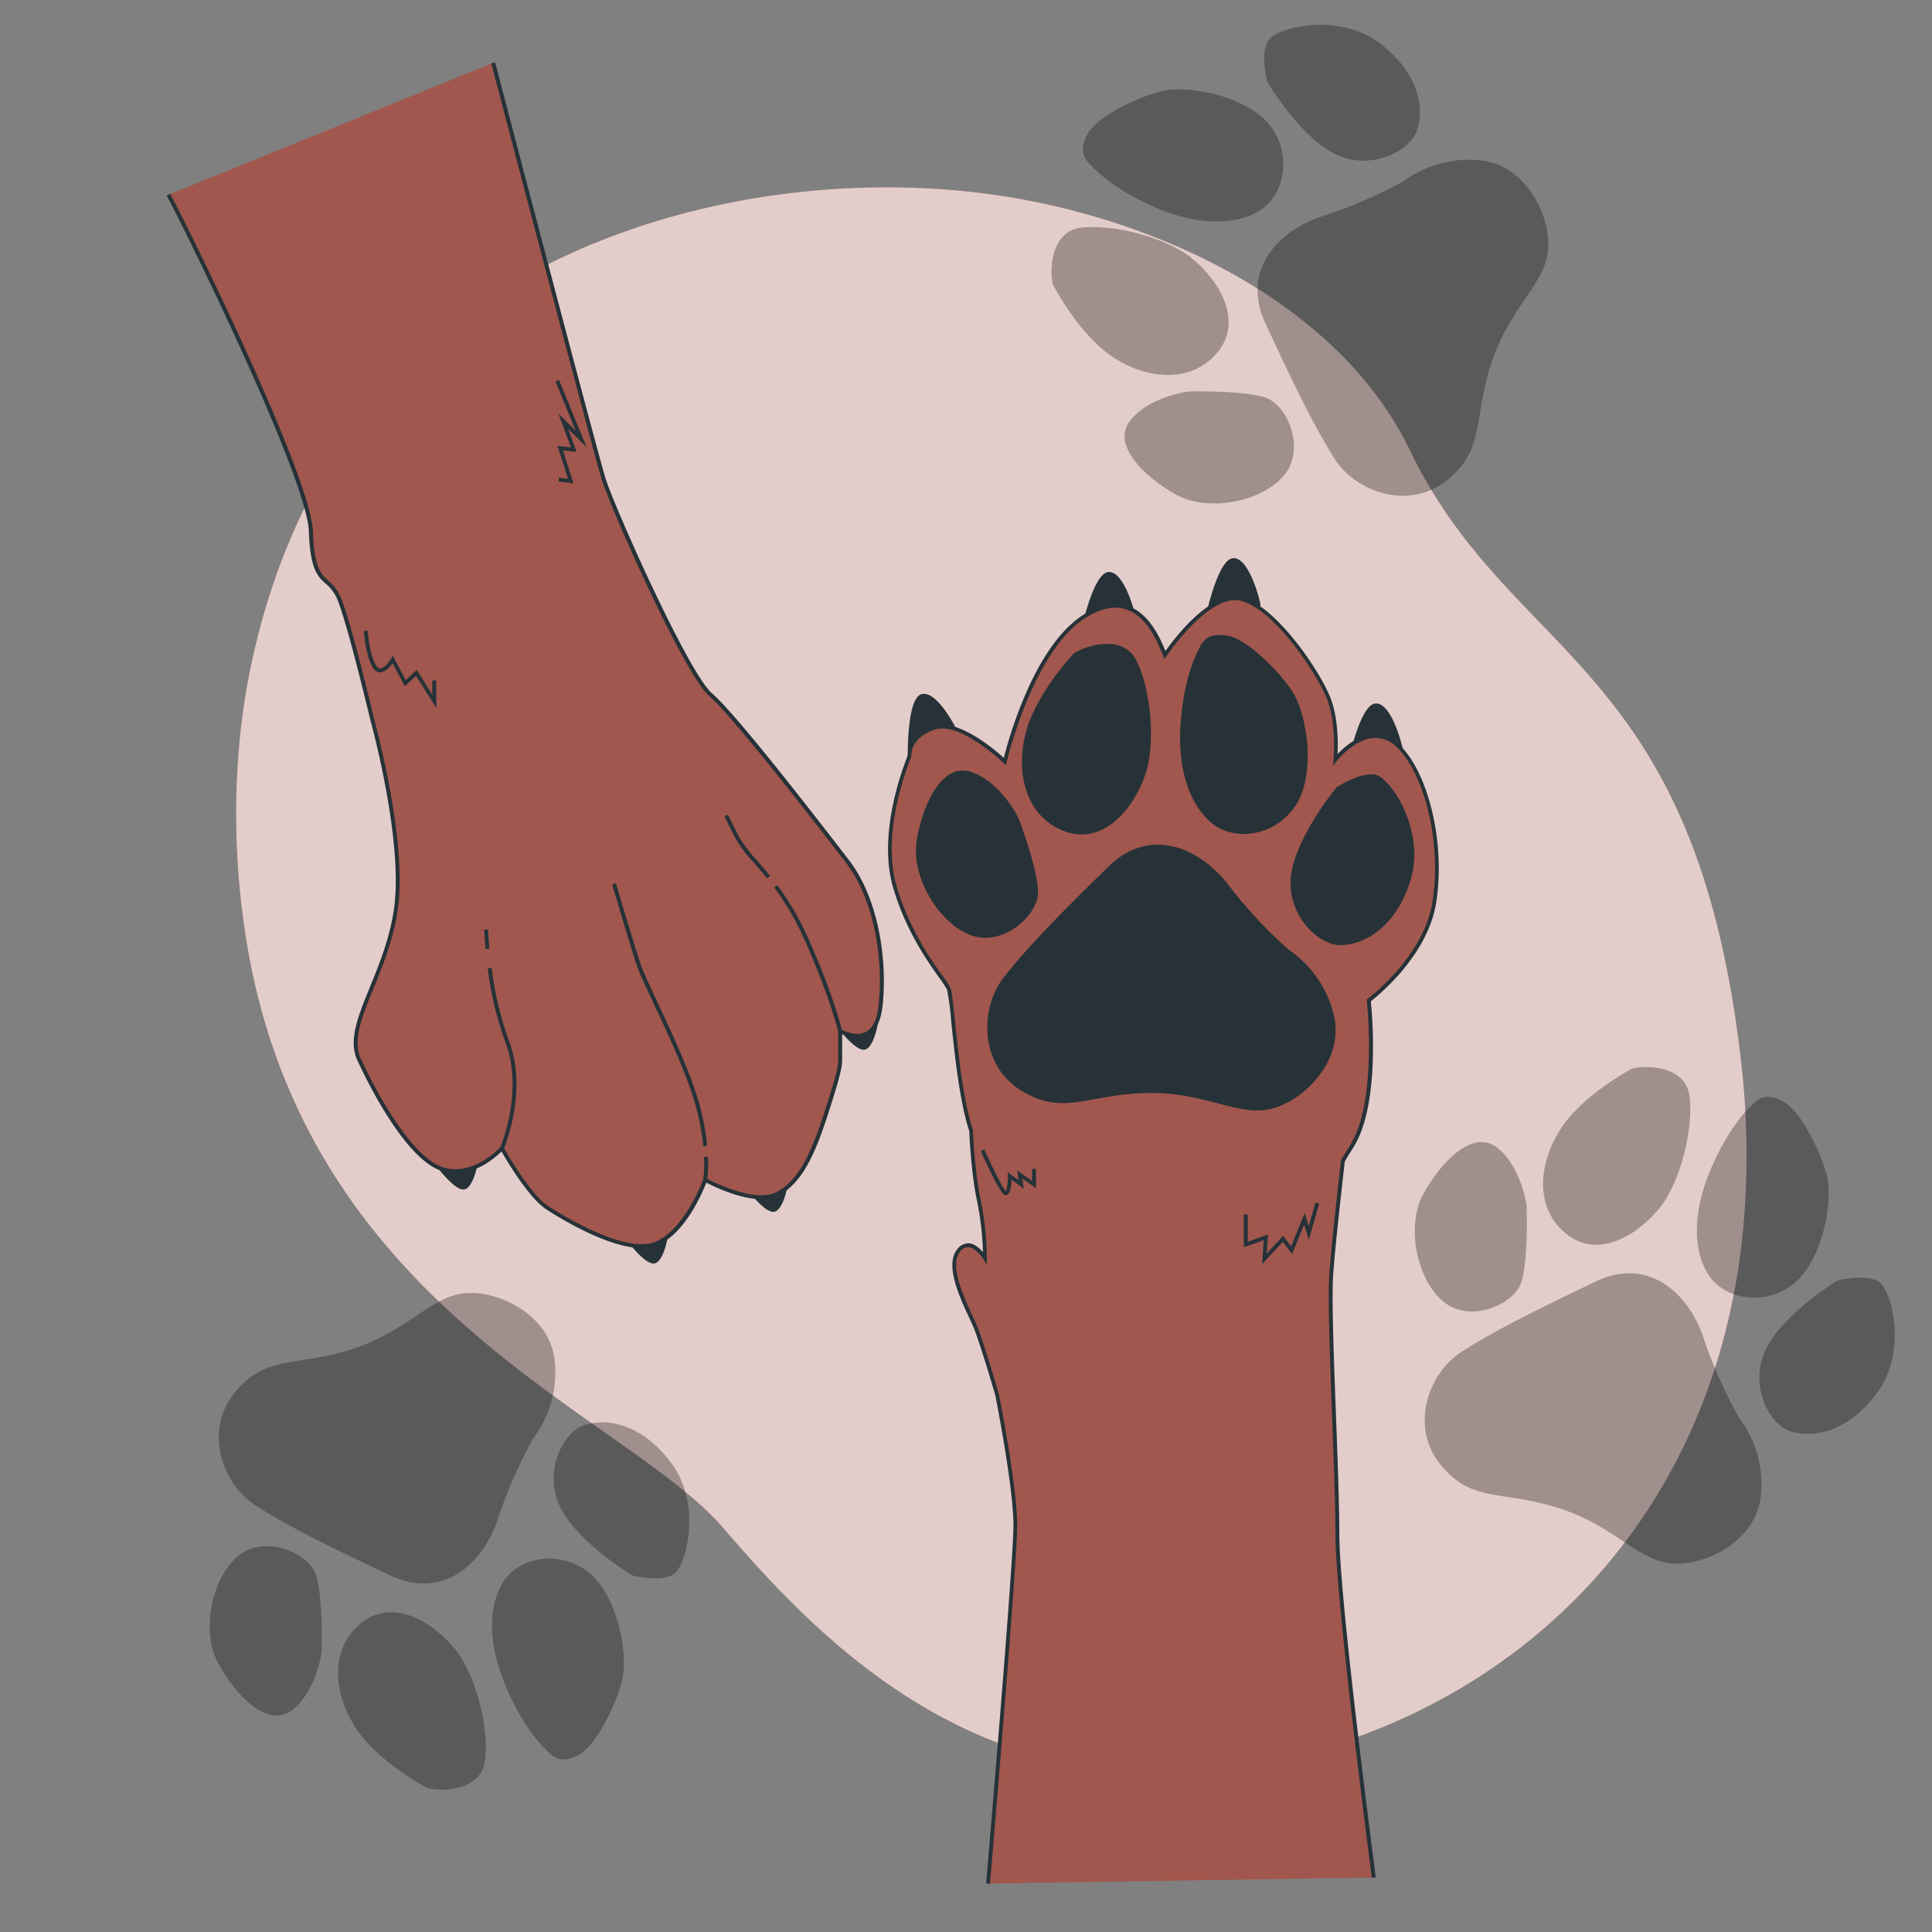 <svg xmlns="http://www.w3.org/2000/svg" viewBox="0 0 500 500"><rect x="0" y="0" width="500" height="500" fill="#808080" stroke="none"/><g id="freepik--background-simple--inject-26"><path d="M267.69,52.19c37.37,7.52,79.84,28.31,97.2,64.35,26.24,54.46,73.44,53.91,85.57,157a209.06,209.06,0,0,1,.59,45.34,173,173,0,0,1-3.59,21.93c-14.65,63.73-63,103.49-118.41,115C256.18,471.05,213,425.43,187.16,395.42S75.52,338,62.8,236.71a202.32,202.32,0,0,1-.64-46.6c3.74-35.37,18.51-73.07,45-97.85q3-2.79,6.15-5.4C154.45,52.78,216.74,41.94,267.69,52.19Z" style="fill:#A1574D"></path><path d="M267.69,52.19c37.37,7.52,79.84,28.31,97.2,64.35,26.24,54.46,73.44,53.91,85.57,157a209.06,209.06,0,0,1,.59,45.34,173,173,0,0,1-3.59,21.93c-14.65,63.73-63,103.49-118.41,115C256.18,471.05,213,425.43,187.16,395.42S75.52,338,62.8,236.71a202.32,202.32,0,0,1-.64-46.6c3.74-35.37,18.51-73.07,45-97.85q3-2.79,6.15-5.4C154.45,52.78,216.74,41.94,267.69,52.19Z" style="fill:#fff;opacity:0.7"></path></g><g id="freepik--paw-prints--inject-26"><g style="opacity:0.3"><path d="M363.29,46.88a120.86,120.86,0,0,1-20.83,9c-11.6,3.72-21.36,14-15,27.73s12.68,27,18.06,35.31,19,13.36,28.94,5.38,6.72-15.48,11.39-30,13.61-20.38,14.73-29-5.25-22.44-17.26-23.77A28.33,28.33,0,0,0,363.29,46.88Z"></path><path d="M307.71,101.31s-9.95,1.12-15.11,7.37S296,123.34,304.33,128s22.37,1.83,28-5,.93-17.78-4.43-19.93S307.71,101.31,307.71,101.31Z"></path><path d="M272.5,73.62S279.24,87,288.68,92.84s20.39,6,26.68-2,.14-18.31-6.9-24-21.28-9-29-7.87S271.61,70.61,272.5,73.62Z"></path><path d="M282.44,42.88s4.64,5.56,16.28,10.68,21.37,4.66,27.35.91,8.51-13.63,3-21.47-21.23-11.22-28.49-9.39-16.92,7-19,10.86S279.86,40.49,282.44,42.88Z"></path><path d="M327.9,21.08s8.26,14,17.36,18.66,19.49-.42,21.42-5.85.88-14.87-9.76-22.82-26.48-4-28.67-.63S327.9,21.08,327.9,21.08Z"></path></g><g style="opacity:0.3"><path d="M450.14,367.06a120.54,120.54,0,0,1-9.24-20.73c-3.84-11.56-14.19-21.21-27.88-14.69s-26.89,13-35.11,18.45-13.15,19.14-5.07,29,15.56,6.55,30.11,11.06,20.53,13.38,29.2,14.41,22.38-5.5,23.58-17.53A28.34,28.34,0,0,0,450.14,367.06Z"></path><path d="M395.09,312.08s-1.23-9.94-7.53-15-14.62,3.52-19.22,11.94-1.58,22.38,5.3,27.92,17.8.73,19.89-4.65S395.09,312.08,395.09,312.08Z"></path><path d="M422.39,276.57s-13.33,6.88-19,16.39-5.8,20.45,2.32,26.65,18.31-.06,23.92-7.16,8.79-21.37,7.55-29.12S425.39,275.64,422.39,276.57Z"></path><path d="M453.24,286.17s-5.51,4.7-10.5,16.4-4.41,21.41-.6,27.35,13.72,8.37,21.5,2.74,11-21.35,9.08-28.59-7.15-16.84-11.08-18.92S455.6,283.57,453.24,286.17Z"></path><path d="M475.54,331.38S461.68,339.8,457.08,349s.63,19.48,6.09,21.36,14.87.71,22.7-10,3.73-26.53.32-28.67S475.54,331.38,475.54,331.38Z"></path></g><g style="opacity:0.3"><path d="M138.05,372.16a120.85,120.85,0,0,0-9.14,20.77c-3.78,11.58-14.09,21.27-27.82,14.81S74.15,394.89,65.9,389.45s-13.23-19.09-5.19-29,15.53-6.63,30.06-11.19,20.47-13.48,29.14-14.54,22.4,5.4,23.65,17.42A28.32,28.32,0,0,1,138.05,372.16Z"></path><path d="M83.25,427.38s-1.18,9.94-7.46,15.06S61.15,439,56.52,430.58s-1.68-22.38,5.18-27.94,17.79-.82,19.9,4.55S83.25,427.38,83.25,427.38Z"></path><path d="M110.71,462.77s-13.37-6.83-19.11-16.31S85.72,426,93.81,419.8s18.31,0,24,7.06,8.89,21.33,7.67,29.08S113.71,463.68,110.71,462.77Z"></path><path d="M141.52,453S136,448.36,131,436.68s-4.52-21.39-.73-27.35,13.68-8.42,21.49-2.84,11.08,21.31,9.2,28.56-7.07,16.87-11,19S143.89,455.63,141.52,453Z"></path><path d="M163.62,407.72s-13.9-8.35-18.54-17.48.54-19.49,6-21.39,14.88-.77,22.75,9.92,3.85,26.51.45,28.67S163.62,407.72,163.62,407.72Z"></path></g></g><g id="freepik--paw-2--inject-26"><path d="M235.41,195.61s-.1-14.37,3.12-15.45,7.88,7.16,8.95,9.67S235.41,195.61,235.41,195.61Z" style="fill:#263238"></path><path d="M234.92,196.25v-.64c0-2.46.07-14.79,3.47-15.92,3.83-1.28,8.75,8.05,9.56,9.94a1.29,1.29,0,0,1-.05,1.13c-1.24,2.5-11.22,5.05-12.36,5.34Zm4.22-15.69a1.42,1.42,0,0,0-.45.08c-2,.67-2.76,8.88-2.78,14.33,4.14-1.08,10.34-3.16,11.09-4.66a.32.32,0,0,0,0-.28C245.84,187.26,241.79,180.56,239.14,180.56Z" style="fill:#263238"></path><path d="M280.38,162.92s3.1-14,6.48-14.37,6.09,8.73,6.57,11.42S280.38,162.92,280.38,162.92Z" style="fill:#263238"></path><path d="M279.76,163.43l.13-.62c.53-2.4,3.36-14.41,6.92-14.76,4-.38,6.75,9.8,7.12,11.83a1.33,1.33,0,0,1-.3,1.08c-1.78,2.17-12.07,2.43-13.24,2.46ZM287,149h-.13c-2.12.2-4.67,8-5.9,13.35,4.28-.13,10.78-.78,11.84-2.07a.32.32,0,0,0,.09-.27C292.38,157,289.74,149,287,149Z" style="fill:#263238"></path><path d="M349.48,196.93s3.1-14,6.48-14.37,6.09,8.74,6.58,11.42S349.48,196.93,349.48,196.93Z" style="fill:#263238"></path><path d="M348.86,197.44l.13-.62c.53-2.4,3.36-14.41,6.92-14.75,4-.4,6.75,9.8,7.12,11.82a1.32,1.32,0,0,1-.3,1.08c-1.78,2.17-12.07,2.44-13.24,2.46Zm7.28-14.39H356c-2.12.21-4.67,8.05-5.9,13.35,4.28-.13,10.78-.77,11.84-2.07a.32.32,0,0,0,.09-.27C361.48,191,358.84,183.05,356.14,183.05Z" style="fill:#263238"></path><path d="M312.6,159.34s3.1-14,6.48-14.37,6.09,8.73,6.58,11.42S312.6,159.34,312.6,159.34Z" style="fill:#263238"></path><path d="M312,159.85l.13-.62c.53-2.4,3.36-14.41,6.92-14.76,4-.39,6.75,9.8,7.12,11.83a1.33,1.33,0,0,1-.3,1.08c-1.77,2.17-12.07,2.43-13.24,2.46Zm7.28-14.39h-.13c-2.11.2-4.67,8-5.9,13.35,4.28-.13,10.78-.78,11.84-2.07a.34.34,0,0,0,.1-.27C324.6,153.39,322,145.46,319.26,145.46Z" style="fill:#263238"></path><path d="M255.71,487.47s7.08-82.5,7.08-92.72S258.07,361,258.07,361s-3.93-13.35-5.5-17.28-7.86-14.93-4.71-19.65,7.07,1.57,7.07,1.57a79.71,79.71,0,0,0-1.57-14.92c-1.58-7.08-2-18-2-18-3.86-11.59-4.83-34.28-5.8-36.7s-9.65-11.59-14-26.56,3.86-33.8,3.86-33.8-.48-4.83,6.28-7.24S260,197.06,260,197.06s6.74-29,20.74-37.66,19.25,6.72,20.7,10.1c0,0,11.2-16.87,19.89-14.45s19.32,18.35,22.21,25.11,1.94,16.42,1.94,16.42,8.69-11.11,16.41-3.38,11.59,26.07,9.18,40.56-16.9,25.11-16.9,25.11,2.9,26.08-4.35,37.67q-1.29,2.07-2.34,3.85s-2.23,18.93-3,29.14,1.58,50.29,1.58,67.58,9.42,88.79,9.42,88.79" style="fill:#A1574D"></path><path d="M256.21,487.51l-1-.08c.07-.83,7.07-82.6,7.07-92.68s-4.66-33.45-4.71-33.69c0-.09-3.93-13.34-5.47-17.2-.28-.69-.71-1.62-1.21-2.7-2.47-5.3-6.19-13.3-3.46-17.4a3.8,3.8,0,0,1,3.11-2c1.56,0,3,1.28,3.85,2.29a78.07,78.07,0,0,0-1.53-13.29c-1.5-6.73-2-17.06-2-18-2.54-7.68-3.83-20.16-4.69-28.42a66.18,66.18,0,0,0-1.07-8.18,23,23,0,0,0-2-3.08c-3.06-4.3-8.76-12.32-12-23.53-4.17-14.37,3.17-32.43,3.84-34,0-.85.12-5.31,6.61-7.62,6.13-2.2,15.68,5.9,18.24,8.21,1.23-4.9,7.91-29.16,20.76-37.14,4.11-2.55,7.87-3.29,11.2-2.22,5.75,1.87,8.61,8.64,9.87,11.71,2.36-3.35,12-16.1,19.92-13.9,8.56,2.38,19.37,18,22.53,25.4,2.27,5.28,2.23,12.17,2.08,15.17,1.65-1.74,5.19-4.9,9.3-5.15a8.75,8.75,0,0,1,6.87,2.86c7.63,7.63,11.81,26,9.31,41-2.25,13.51-15,23.8-16.86,25.26.31,3,2.48,26.61-4.45,37.7-.85,1.35-1.6,2.59-2.28,3.75-.18,1.53-2.26,19.33-3,29-.45,5.83.14,21.72.72,37.08.42,11.35.86,23.08.86,30.46,0,17.06,9.33,88,9.42,88.72l-1,.13c-.1-.71-9.43-71.73-9.43-88.85,0-7.36-.44-19.08-.86-30.42-.58-15.39-1.17-31.31-.71-37.19.77-10.11,3-29,3-29.17l.07-.2c.7-1.19,1.48-2.47,2.35-3.86,7.07-11.31,4.3-37.09,4.27-37.34l0-.29.23-.17c.15-.11,14.35-10.68,16.71-24.79,2.45-14.7-1.61-32.7-9-40.13a7.79,7.79,0,0,0-6.1-2.57c-5.12.3-9.53,5.85-9.57,5.9l-1.06,1.36.17-1.71c0-.1.92-9.61-1.9-16.18-3.09-7.22-13.62-22.53-21.88-24.82S302,169.61,301.9,169.78l-.52.77-.36-.85-.29-.7c-1.17-2.86-3.91-9.54-9.32-11.3-3-1-6.52-.26-10.36,2.12-13.67,8.48-20.45,37.06-20.52,37.35l-.2.86-.63-.61c-.12-.11-11.44-10.86-17.84-8.58s-6,6.54-6,6.72v.13l0,.12c-.08.19-8.08,18.84-3.84,33.46,3.21,11,8.84,19,11.87,23.23a22.14,22.14,0,0,1,2.12,3.29c.34.85.62,3.48,1.14,8.45.85,8.24,2.14,20.7,4.66,28.28l0,.13c0,.11.45,11,2,17.92a80.75,80.75,0,0,1,1.59,15v1.74l-.93-1.47s-1.94-3.06-4-3.09h0a2.81,2.81,0,0,0-2.24,1.53c-2.42,3.63,1.31,11.64,3.53,16.43.51,1.09.95,2,1.23,2.75,1.57,3.91,5.36,16.79,5.52,17.33.06.28,4.74,23.78,4.74,33.93S256.28,486.69,256.21,487.51Z" style="fill:#263238"></path><path d="M260.33,309.27a.87.87,0,0,1-.28,0c-1.15-.38-4.39-7.29-6.22-11.38l.91-.41c2.15,4.8,4.75,10,5.57,10.78a11.06,11.06,0,0,0,.51-3.91v-1l2.79,2.1-.36-2.54,3.86,2.71v-3.12h1v5L264.57,305l.38,2.65-3.15-2.36c-.06,1.39-.27,3.3-1,3.81A.83.83,0,0,1,260.33,309.27Z" style="fill:#263238"></path><polygon points="326.63 327.15 327.05 320.95 321.91 322.79 321.91 314.3 322.91 314.3 322.91 321.37 328.15 319.5 327.82 324.41 332.08 319.82 334.13 322.55 337.67 313.91 338.69 317.34 340.45 311.2 341.41 311.48 338.72 320.89 337.52 316.91 334.39 324.56 332 321.38 326.63 327.15" style="fill:#263238"></polygon><path d="M333.45,245.75A120.71,120.71,0,0,1,318,229.14c-7.38-9.69-20.3-15.46-31.15-4.85s-21.22,21-27.22,28.84-6.23,22.38,4.61,29.07,16.84,1.15,32.07.69,23.76,6,32.3,4.16,19.38-12.46,16.61-24.23A28.34,28.34,0,0,0,333.45,245.75Z" style="fill:#263238"></path><path d="M263.55,211.61s-4.38-9-12-11.77-12.68,8.07-14.3,17.53,5.77,21.69,14.07,24.69,17.08-5.08,17.31-10.84S263.55,211.61,263.55,211.61Z" style="fill:#263238"></path><path d="M277.85,169.16S267.47,180,265.17,190.84s1.15,21.23,10.84,24.46,17.3-6,20.3-14.54,1.39-23.07-2.31-30S280.39,167.31,277.85,169.16Z" style="fill:#263238"></path><path d="M310.15,168.23s-3.69,6.23-4.61,18.92,2.77,21.69,8.3,26.07,15.69,3.46,21.23-4.38,3.46-23.77-.69-30-12.23-13.62-16.61-14.31S311.54,165,310.15,168.23Z" style="fill:#263238"></path><path d="M345.91,203.76s-10.38,12.46-11.76,22.61,6.92,18.23,12.69,18.23,14.3-4.16,18.22-16.85-5.07-26.3-9-27.22S345.91,203.76,345.91,203.76Z" style="fill:#263238"></path></g><g id="freepik--paw-1--inject-26"><path d="M112,300.56s5.16,7.29,7.9,7.29,4-7.59,4-8.81S112,300.56,112,300.56Z" style="fill:#263238"></path><path d="M161.21,319.7s5.17,7.3,7.9,7.3,3.95-7.6,3.95-8.82S161.21,319.7,161.21,319.7Z" style="fill:#263238"></path><path d="M192.2,306.33s5.17,7.3,7.9,7.3,4-7.6,4-8.82S192.2,306.33,192.2,306.33Z" style="fill:#263238"></path><path d="M215.6,264.4s5.17,7.29,7.9,7.29,3.95-7.59,3.95-8.81S215.6,264.4,215.6,264.4Z" style="fill:#263238"></path><path d="M127.6,16.28S153.92,116.76,156.19,124s21.31,50.32,27.65,55.76,27.66,33.1,35.37,43.07,10,25.85,8.61,37.63-10.43,6.35-10.43,6.35v5.89c0,2.72.46,2.72-3.17,14.06s-6.8,19-13.15,22.21-18.59-3.62-18.59-3.62-4.53,12.69-12.24,16.32-23.57-5.9-28.56-9.07-11.79-15.41-11.79-15.41-7.24,8.09-15.53,5.32-17.28-19.35-21.43-28.33,7.6-22.12,9.68-40.1-6.22-47.69-6.22-47.69-5.94-25.21-8.66-31.56-6.8-2.72-7.25-17.23S46.28,55,43.56,50.42" style="fill:#A1574D"></path><path d="M166.14,323c-8.09,0-19.56-6.66-24.73-10-4.46-2.84-10.18-12.49-11.62-15-1.78,1.77-8.22,7.43-15.59,5-9.34-3.12-19-22.68-21.72-28.6-2.37-5.14.13-11.3,3.31-19.09,2.53-6.21,5.39-13.24,6.32-21.27,2-17.67-6.12-47.21-6.21-47.5s-6-25.27-8.63-31.5a10.36,10.36,0,0,0-3-4c-2.07-1.9-4-3.7-4.33-13.43C79.53,123.36,45.75,55,43.13,50.68l.86-.52c2.68,4.47,36.52,72.62,37,87.44.29,9.31,2.1,11,4,12.72a11.37,11.37,0,0,1,3.2,4.32c2.71,6.32,8.44,30.61,8.68,31.65.08.27,8.29,30,6.23,47.86-.94,8.17-3.83,15.27-6.39,21.54-3.08,7.57-5.51,13.55-3.33,18.29,5.55,12,14,25.7,21.14,28.07,7.87,2.62,14.93-5.11,15-5.19l.47-.52.34.61c.07.13,6.8,12.17,11.62,15.24,6,3.84,20.88,12.43,28.08,9,7.43-3.5,11.94-15.92,12-16l.2-.56.52.29c.12.07,12.08,6.63,18.12,3.62,5.88-3,9.07-10,12.89-21.92,3.22-10.07,3.2-11.08,3.16-13.11,0-.25,0-.51,0-.8v-6.77l.76.45s3.53,2.08,6.28.72c1.84-.91,3-3.16,3.39-6.69,1.32-11.37-.81-27.3-8.51-37.27l-.62-.81c-7.8-10.09-28.53-36.92-34.67-42.19-6.34-5.43-25.39-48.25-27.81-56-2.24-7.18-28.33-106.75-28.6-107.75l1-.26c.26,1,26.35,100.55,28.59,107.71,2.35,7.54,21.45,50.35,27.5,55.54,6.22,5.33,26.26,31.26,34.81,42.33l.62.81c7.88,10.19,10.05,26.42,8.72,38-.45,3.89-1.78,6.41-3.95,7.48-2.42,1.19-5.17.23-6.48-.37v5.07c0,.29,0,.54,0,.78,0,2.14.07,3.21-3.2,13.43s-6.58,19.1-13.4,22.51c-5.84,2.92-16.12-2.09-18.55-3.36-1,2.51-5.31,12.78-12.29,16.06A10.13,10.13,0,0,1,166.14,323Z" style="fill:#263238"></path><path d="M112.93,183.23l-5.26-8.32-2.89,2.68-3.18-5.9c-.65.89-1.87,2.26-3.18,2.29a2.1,2.1,0,0,1-1.85-1.12c-1.92-2.87-2.4-9.29-2.42-9.56l1-.08c0,.07.48,6.44,2.25,9.09.45.68.86.67,1,.67,1.08,0,2.43-1.87,2.82-2.52l.45-.75L105,176l2.84-2.62,4.05,6.41v-3.7h1Z" style="fill:#263238"></path><polygon points="148.42 125.1 144.55 124.61 144.67 123.62 147 123.91 144.29 115.4 147.74 115.78 144.52 107.03 149.02 111.54 143.76 98.72 144.68 98.34 151.83 115.77 147.03 110.96 149.24 116.95 145.71 116.56 148.42 125.1" style="fill:#263238"></polygon><path d="M125.66,245.62c-.29-3.08-.35-5.06-.35-5.08l1,0s.06,2,.34,5Z" style="fill:#263238"></path><path d="M130.35,297.4l-.91-.4c.06-.15,6.2-14.48,1.35-27.28a87.31,87.31,0,0,1-4.56-19.09l1-.13a86.36,86.36,0,0,0,4.5,18.86C136.72,282.55,130.42,297.25,130.35,297.4Z" style="fill:#263238"></path><path d="M182,296.65a61.05,61.05,0,0,0-2.27-11.55c-2.27-7.66-6.79-17.32-10.43-25.08-2.15-4.59-3.85-8.22-4.53-10.27-1.79-5.39-6.3-20.72-6.35-20.87l1-.28c0,.15,4.55,15.46,6.34,20.83.66,2,2.44,5.78,4.49,10.17,3.65,7.79,8.19,17.48,10.48,25.21A62.38,62.38,0,0,1,183,296.56Z" style="fill:#263238"></path><path d="M183,305.44l-1-.17a33.3,33.3,0,0,0,.21-5.88l1,0A33.38,33.38,0,0,1,183,305.44Z" style="fill:#263238"></path><path d="M198.51,227.33c-1.22-1.54-2.42-2.92-3.47-4.14a34.06,34.06,0,0,1-4.84-6.47l-2.72-5.44.89-.45,2.72,5.44a34.07,34.07,0,0,0,4.71,6.27c1.06,1.22,2.25,2.61,3.5,4.16Z" style="fill:#263238"></path><path d="M216.91,266.94c0-.1-2.34-9.66-9-24.39a70.06,70.06,0,0,0-7.55-12.88l.8-.59a70.49,70.49,0,0,1,7.66,13c6.74,14.84,9.08,24.48,9.1,24.57Z" style="fill:#263238"></path></g></svg>

